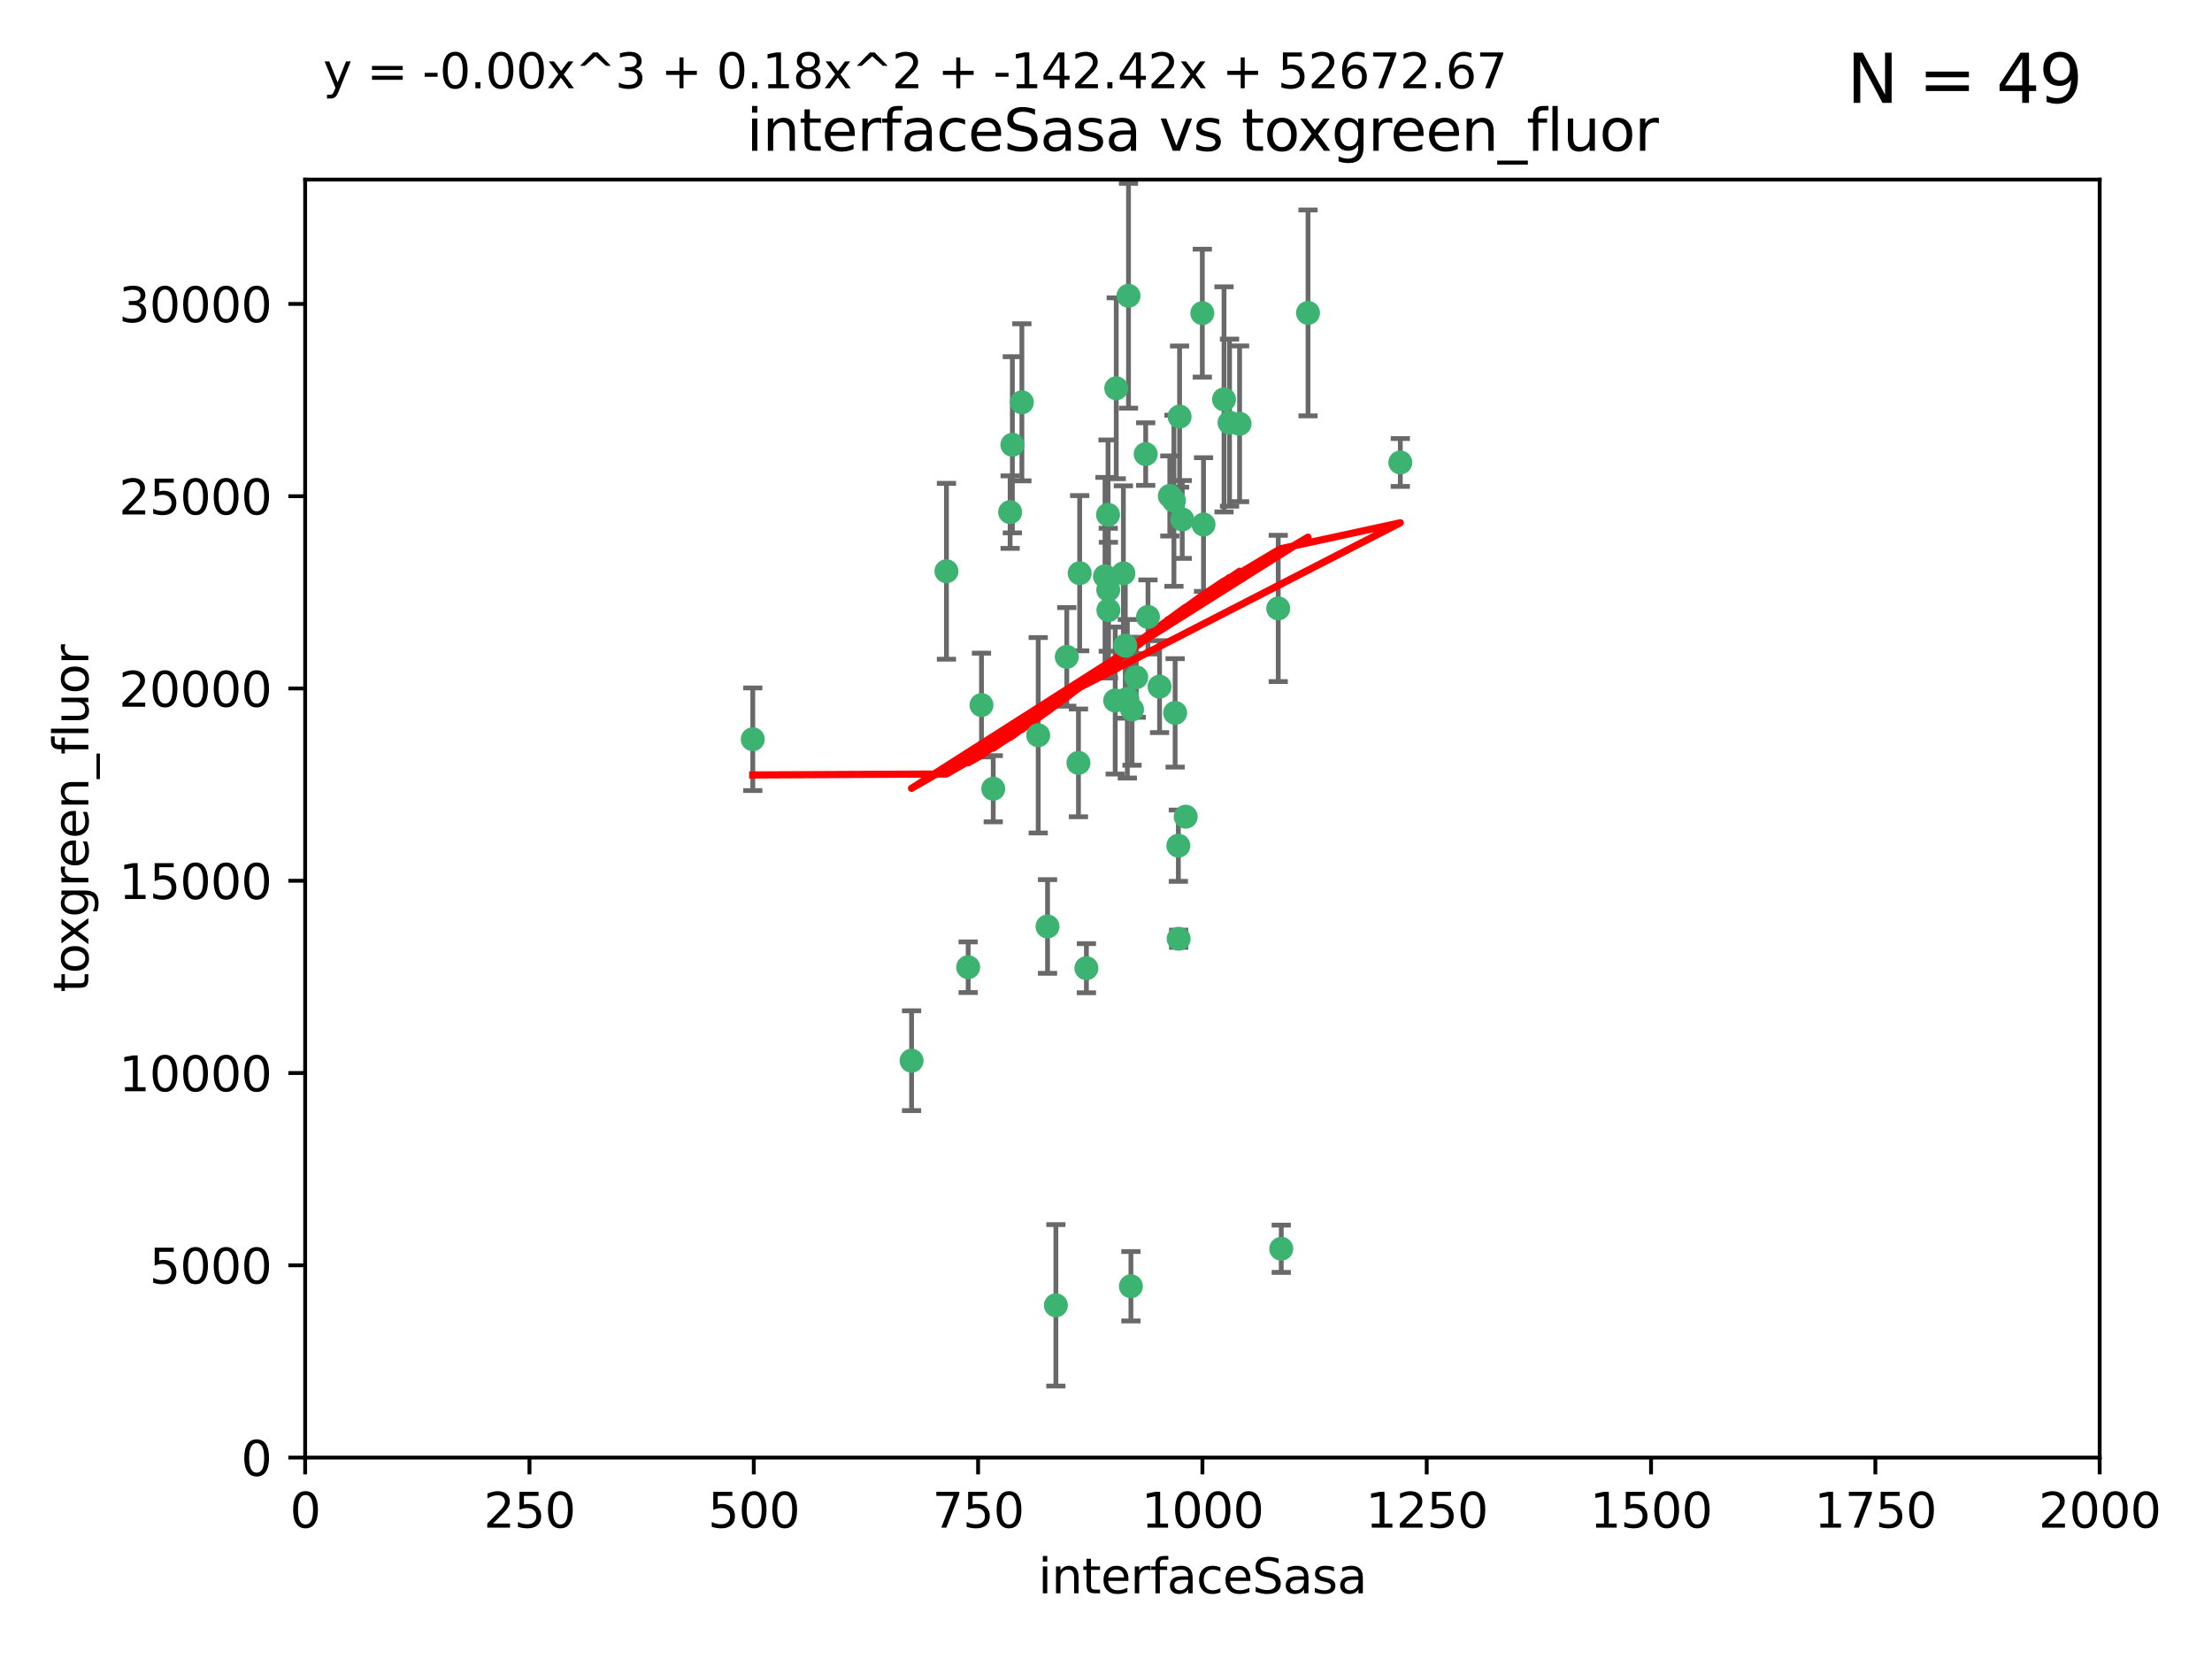<?xml version="1.0" encoding="utf-8" standalone="no"?>
<!DOCTYPE svg PUBLIC "-//W3C//DTD SVG 1.1//EN"
  "http://www.w3.org/Graphics/SVG/1.1/DTD/svg11.dtd">
<svg xmlns:xlink="http://www.w3.org/1999/xlink" width="460.8pt" height="345.6pt" viewBox="0 0 460.8 345.6" xmlns="http://www.w3.org/2000/svg" version="1.1">
 <defs>
  <style type="text/css">*{stroke-linejoin: round; stroke-linecap: butt}</style>
 </defs>
 <g id="figure_1">
  <g id="patch_1">
   <path d="M 0 345.6 
L 460.8 345.6 
L 460.8 0 
L 0 0 
z
" style="fill: #ffffff"/>
  </g>
  <g id="axes_1">
   <g id="patch_2">
    <path d="M 63.571 303.64 
L 437.4 303.64 
L 437.4 37.411 
L 63.571 37.411 
z
" style="fill: #ffffff"/>
   </g>
   <g id="PathCollection_1">
    <defs>
     <path id="m386b7101bf" d="M 0 1.118 
C 0.297 1.118 0.581 1 0.791 0.791 
C 1 0.581 1.118 0.297 1.118 0 
C 1.118 -0.297 1 -0.581 0.791 -0.791 
C 0.581 -1 0.297 -1.118 0 -1.118 
C -0.297 -1.118 -0.581 -1 -0.791 -0.791 
C -1 -0.581 -1.118 -0.297 -1.118 0 
C -1.118 0.297 -1 0.581 -0.791 0.791 
C -0.581 1 -0.297 1.118 0 1.118 
z
" style="stroke: #3cb371"/>
    </defs>
    <g clip-path="url(#p2c9f8ddbef)">
     <use xlink:href="#m386b7101bf" x="243.693" y="103.319" style="fill: #3cb371; stroke: #3cb371"/>
     <use xlink:href="#m386b7101bf" x="272.484" y="65.184" style="fill: #3cb371; stroke: #3cb371"/>
     <use xlink:href="#m386b7101bf" x="234.418" y="134.491" style="fill: #3cb371; stroke: #3cb371"/>
     <use xlink:href="#m386b7101bf" x="266.28" y="126.749" style="fill: #3cb371; stroke: #3cb371"/>
     <use xlink:href="#m386b7101bf" x="250.716" y="109.268" style="fill: #3cb371; stroke: #3cb371"/>
     <use xlink:href="#m386b7101bf" x="254.987" y="83.201" style="fill: #3cb371; stroke: #3cb371"/>
     <use xlink:href="#m386b7101bf" x="212.875" y="83.811" style="fill: #3cb371; stroke: #3cb371"/>
     <use xlink:href="#m386b7101bf" x="258.229" y="88.286" style="fill: #3cb371; stroke: #3cb371"/>
     <use xlink:href="#m386b7101bf" x="241.557" y="143.039" style="fill: #3cb371; stroke: #3cb371"/>
     <use xlink:href="#m386b7101bf" x="230.869" y="122.859" style="fill: #3cb371; stroke: #3cb371"/>
     <use xlink:href="#m386b7101bf" x="230.194" y="120.054" style="fill: #3cb371; stroke: #3cb371"/>
     <use xlink:href="#m386b7101bf" x="246.284" y="108.214" style="fill: #3cb371; stroke: #3cb371"/>
     <use xlink:href="#m386b7101bf" x="244.553" y="104.315" style="fill: #3cb371; stroke: #3cb371"/>
     <use xlink:href="#m386b7101bf" x="235.088" y="61.614" style="fill: #3cb371; stroke: #3cb371"/>
     <use xlink:href="#m386b7101bf" x="232.318" y="145.935" style="fill: #3cb371; stroke: #3cb371"/>
     <use xlink:href="#m386b7101bf" x="256.134" y="88.045" style="fill: #3cb371; stroke: #3cb371"/>
     <use xlink:href="#m386b7101bf" x="232.534" y="80.887" style="fill: #3cb371; stroke: #3cb371"/>
     <use xlink:href="#m386b7101bf" x="234.02" y="119.44" style="fill: #3cb371; stroke: #3cb371"/>
     <use xlink:href="#m386b7101bf" x="238.669" y="94.593" style="fill: #3cb371; stroke: #3cb371"/>
     <use xlink:href="#m386b7101bf" x="210.43" y="106.684" style="fill: #3cb371; stroke: #3cb371"/>
     <use xlink:href="#m386b7101bf" x="226.319" y="201.695" style="fill: #3cb371; stroke: #3cb371"/>
     <use xlink:href="#m386b7101bf" x="245.731" y="86.787" style="fill: #3cb371; stroke: #3cb371"/>
     <use xlink:href="#m386b7101bf" x="266.908" y="260.14" style="fill: #3cb371; stroke: #3cb371"/>
     <use xlink:href="#m386b7101bf" x="291.711" y="96.341" style="fill: #3cb371; stroke: #3cb371"/>
     <use xlink:href="#m386b7101bf" x="224.916" y="119.409" style="fill: #3cb371; stroke: #3cb371"/>
     <use xlink:href="#m386b7101bf" x="250.465" y="65.233" style="fill: #3cb371; stroke: #3cb371"/>
     <use xlink:href="#m386b7101bf" x="204.462" y="146.874" style="fill: #3cb371; stroke: #3cb371"/>
     <use xlink:href="#m386b7101bf" x="201.688" y="201.487" style="fill: #3cb371; stroke: #3cb371"/>
     <use xlink:href="#m386b7101bf" x="222.228" y="136.835" style="fill: #3cb371; stroke: #3cb371"/>
     <use xlink:href="#m386b7101bf" x="230.822" y="107.234" style="fill: #3cb371; stroke: #3cb371"/>
     <use xlink:href="#m386b7101bf" x="224.662" y="158.921" style="fill: #3cb371; stroke: #3cb371"/>
     <use xlink:href="#m386b7101bf" x="236.699" y="141.091" style="fill: #3cb371; stroke: #3cb371"/>
     <use xlink:href="#m386b7101bf" x="230.901" y="127.107" style="fill: #3cb371; stroke: #3cb371"/>
     <use xlink:href="#m386b7101bf" x="245.473" y="176.169" style="fill: #3cb371; stroke: #3cb371"/>
     <use xlink:href="#m386b7101bf" x="206.91" y="164.309" style="fill: #3cb371; stroke: #3cb371"/>
     <use xlink:href="#m386b7101bf" x="218.219" y="193.002" style="fill: #3cb371; stroke: #3cb371"/>
     <use xlink:href="#m386b7101bf" x="235.59" y="267.951" style="fill: #3cb371; stroke: #3cb371"/>
     <use xlink:href="#m386b7101bf" x="239.146" y="128.518" style="fill: #3cb371; stroke: #3cb371"/>
     <use xlink:href="#m386b7101bf" x="244.803" y="148.507" style="fill: #3cb371; stroke: #3cb371"/>
     <use xlink:href="#m386b7101bf" x="216.278" y="153.171" style="fill: #3cb371; stroke: #3cb371"/>
     <use xlink:href="#m386b7101bf" x="245.536" y="195.558" style="fill: #3cb371; stroke: #3cb371"/>
     <use xlink:href="#m386b7101bf" x="235.826" y="147.801" style="fill: #3cb371; stroke: #3cb371"/>
     <use xlink:href="#m386b7101bf" x="247.005" y="170.133" style="fill: #3cb371; stroke: #3cb371"/>
     <use xlink:href="#m386b7101bf" x="219.963" y="271.92" style="fill: #3cb371; stroke: #3cb371"/>
     <use xlink:href="#m386b7101bf" x="189.899" y="220.964" style="fill: #3cb371; stroke: #3cb371"/>
     <use xlink:href="#m386b7101bf" x="234.846" y="145.567" style="fill: #3cb371; stroke: #3cb371"/>
     <use xlink:href="#m386b7101bf" x="210.895" y="92.655" style="fill: #3cb371; stroke: #3cb371"/>
     <use xlink:href="#m386b7101bf" x="197.163" y="119.004" style="fill: #3cb371; stroke: #3cb371"/>
     <use xlink:href="#m386b7101bf" x="156.817" y="153.996" style="fill: #3cb371; stroke: #3cb371"/>
    </g>
   </g>
   <g id="matplotlib.axis_1">
    <g id="xtick_1">
     <g id="line2d_1">
      <defs>
       <path id="m64fa79b1ad" d="M 0 0 
L 0 3.5 
" style="stroke: #000000; stroke-width: 0.8"/>
      </defs>
      <g>
       <use xlink:href="#m64fa79b1ad" x="63.571" y="303.64" style="stroke: #000000; stroke-width: 0.8"/>
      </g>
     </g>
     <g id="text_1">
      <!-- 0 -->
      <g transform="translate(60.39 318.238)scale(0.1 -0.1)">
       <defs>
        <path id="DejaVuSans-30" d="M 2034 4250 
Q 1547 4250 1301 3770 
Q 1056 3291 1056 2328 
Q 1056 1369 1301 889 
Q 1547 409 2034 409 
Q 2525 409 2770 889 
Q 3016 1369 3016 2328 
Q 3016 3291 2770 3770 
Q 2525 4250 2034 4250 
z
M 2034 4750 
Q 2819 4750 3233 4129 
Q 3647 3509 3647 2328 
Q 3647 1150 3233 529 
Q 2819 -91 2034 -91 
Q 1250 -91 836 529 
Q 422 1150 422 2328 
Q 422 3509 836 4129 
Q 1250 4750 2034 4750 
z
" transform="scale(0.016)"/>
       </defs>
       <use xlink:href="#DejaVuSans-30"/>
      </g>
     </g>
    </g>
    <g id="xtick_2">
     <g id="line2d_2">
      <g>
       <use xlink:href="#m64fa79b1ad" x="110.3" y="303.64" style="stroke: #000000; stroke-width: 0.8"/>
      </g>
     </g>
     <g id="text_2">
      <!-- 250 -->
      <g transform="translate(100.756 318.238)scale(0.1 -0.1)">
       <defs>
        <path id="DejaVuSans-32" d="M 1228 531 
L 3431 531 
L 3431 0 
L 469 0 
L 469 531 
Q 828 903 1448 1529 
Q 2069 2156 2228 2338 
Q 2531 2678 2651 2914 
Q 2772 3150 2772 3378 
Q 2772 3750 2511 3984 
Q 2250 4219 1831 4219 
Q 1534 4219 1204 4116 
Q 875 4013 500 3803 
L 500 4441 
Q 881 4594 1212 4672 
Q 1544 4750 1819 4750 
Q 2544 4750 2975 4387 
Q 3406 4025 3406 3419 
Q 3406 3131 3298 2873 
Q 3191 2616 2906 2266 
Q 2828 2175 2409 1742 
Q 1991 1309 1228 531 
z
" transform="scale(0.016)"/>
        <path id="DejaVuSans-35" d="M 691 4666 
L 3169 4666 
L 3169 4134 
L 1269 4134 
L 1269 2991 
Q 1406 3038 1543 3061 
Q 1681 3084 1819 3084 
Q 2600 3084 3056 2656 
Q 3513 2228 3513 1497 
Q 3513 744 3044 326 
Q 2575 -91 1722 -91 
Q 1428 -91 1123 -41 
Q 819 9 494 109 
L 494 744 
Q 775 591 1075 516 
Q 1375 441 1709 441 
Q 2250 441 2565 725 
Q 2881 1009 2881 1497 
Q 2881 1984 2565 2268 
Q 2250 2553 1709 2553 
Q 1456 2553 1204 2497 
Q 953 2441 691 2322 
L 691 4666 
z
" transform="scale(0.016)"/>
       </defs>
       <use xlink:href="#DejaVuSans-32"/>
       <use xlink:href="#DejaVuSans-35" x="63.623"/>
       <use xlink:href="#DejaVuSans-30" x="127.246"/>
      </g>
     </g>
    </g>
    <g id="xtick_3">
     <g id="line2d_3">
      <g>
       <use xlink:href="#m64fa79b1ad" x="157.028" y="303.64" style="stroke: #000000; stroke-width: 0.8"/>
      </g>
     </g>
     <g id="text_3">
      <!-- 500 -->
      <g transform="translate(147.485 318.238)scale(0.1 -0.1)">
       <use xlink:href="#DejaVuSans-35"/>
       <use xlink:href="#DejaVuSans-30" x="63.623"/>
       <use xlink:href="#DejaVuSans-30" x="127.246"/>
      </g>
     </g>
    </g>
    <g id="xtick_4">
     <g id="line2d_4">
      <g>
       <use xlink:href="#m64fa79b1ad" x="203.757" y="303.64" style="stroke: #000000; stroke-width: 0.8"/>
      </g>
     </g>
     <g id="text_4">
      <!-- 750 -->
      <g transform="translate(194.213 318.238)scale(0.1 -0.1)">
       <defs>
        <path id="DejaVuSans-37" d="M 525 4666 
L 3525 4666 
L 3525 4397 
L 1831 0 
L 1172 0 
L 2766 4134 
L 525 4134 
L 525 4666 
z
" transform="scale(0.016)"/>
       </defs>
       <use xlink:href="#DejaVuSans-37"/>
       <use xlink:href="#DejaVuSans-35" x="63.623"/>
       <use xlink:href="#DejaVuSans-30" x="127.246"/>
      </g>
     </g>
    </g>
    <g id="xtick_5">
     <g id="line2d_5">
      <g>
       <use xlink:href="#m64fa79b1ad" x="250.486" y="303.64" style="stroke: #000000; stroke-width: 0.8"/>
      </g>
     </g>
     <g id="text_5">
      <!-- 1000 -->
      <g transform="translate(237.761 318.238)scale(0.1 -0.1)">
       <defs>
        <path id="DejaVuSans-31" d="M 794 531 
L 1825 531 
L 1825 4091 
L 703 3866 
L 703 4441 
L 1819 4666 
L 2450 4666 
L 2450 531 
L 3481 531 
L 3481 0 
L 794 0 
L 794 531 
z
" transform="scale(0.016)"/>
       </defs>
       <use xlink:href="#DejaVuSans-31"/>
       <use xlink:href="#DejaVuSans-30" x="63.623"/>
       <use xlink:href="#DejaVuSans-30" x="127.246"/>
       <use xlink:href="#DejaVuSans-30" x="190.869"/>
      </g>
     </g>
    </g>
    <g id="xtick_6">
     <g id="line2d_6">
      <g>
       <use xlink:href="#m64fa79b1ad" x="297.214" y="303.64" style="stroke: #000000; stroke-width: 0.8"/>
      </g>
     </g>
     <g id="text_6">
      <!-- 1250 -->
      <g transform="translate(284.489 318.238)scale(0.1 -0.1)">
       <use xlink:href="#DejaVuSans-31"/>
       <use xlink:href="#DejaVuSans-32" x="63.623"/>
       <use xlink:href="#DejaVuSans-35" x="127.246"/>
       <use xlink:href="#DejaVuSans-30" x="190.869"/>
      </g>
     </g>
    </g>
    <g id="xtick_7">
     <g id="line2d_7">
      <g>
       <use xlink:href="#m64fa79b1ad" x="343.943" y="303.64" style="stroke: #000000; stroke-width: 0.8"/>
      </g>
     </g>
     <g id="text_7">
      <!-- 1500 -->
      <g transform="translate(331.218 318.238)scale(0.1 -0.1)">
       <use xlink:href="#DejaVuSans-31"/>
       <use xlink:href="#DejaVuSans-35" x="63.623"/>
       <use xlink:href="#DejaVuSans-30" x="127.246"/>
       <use xlink:href="#DejaVuSans-30" x="190.869"/>
      </g>
     </g>
    </g>
    <g id="xtick_8">
     <g id="line2d_8">
      <g>
       <use xlink:href="#m64fa79b1ad" x="390.671" y="303.64" style="stroke: #000000; stroke-width: 0.8"/>
      </g>
     </g>
     <g id="text_8">
      <!-- 1750 -->
      <g transform="translate(377.946 318.238)scale(0.1 -0.1)">
       <use xlink:href="#DejaVuSans-31"/>
       <use xlink:href="#DejaVuSans-37" x="63.623"/>
       <use xlink:href="#DejaVuSans-35" x="127.246"/>
       <use xlink:href="#DejaVuSans-30" x="190.869"/>
      </g>
     </g>
    </g>
    <g id="xtick_9">
     <g id="line2d_9">
      <g>
       <use xlink:href="#m64fa79b1ad" x="437.4" y="303.64" style="stroke: #000000; stroke-width: 0.8"/>
      </g>
     </g>
     <g id="text_9">
      <!-- 2000 -->
      <g transform="translate(424.675 318.238)scale(0.1 -0.1)">
       <use xlink:href="#DejaVuSans-32"/>
       <use xlink:href="#DejaVuSans-30" x="63.623"/>
       <use xlink:href="#DejaVuSans-30" x="127.246"/>
       <use xlink:href="#DejaVuSans-30" x="190.869"/>
      </g>
     </g>
    </g>
    <g id="text_10">
     <!-- interfaceSasa -->
     <g transform="translate(216.279 331.917)scale(0.1 -0.1)">
      <defs>
       <path id="DejaVuSans-69" d="M 603 3500 
L 1178 3500 
L 1178 0 
L 603 0 
L 603 3500 
z
M 603 4863 
L 1178 4863 
L 1178 4134 
L 603 4134 
L 603 4863 
z
" transform="scale(0.016)"/>
       <path id="DejaVuSans-6e" d="M 3513 2113 
L 3513 0 
L 2938 0 
L 2938 2094 
Q 2938 2591 2744 2837 
Q 2550 3084 2163 3084 
Q 1697 3084 1428 2787 
Q 1159 2491 1159 1978 
L 1159 0 
L 581 0 
L 581 3500 
L 1159 3500 
L 1159 2956 
Q 1366 3272 1645 3428 
Q 1925 3584 2291 3584 
Q 2894 3584 3203 3211 
Q 3513 2838 3513 2113 
z
" transform="scale(0.016)"/>
       <path id="DejaVuSans-74" d="M 1172 4494 
L 1172 3500 
L 2356 3500 
L 2356 3053 
L 1172 3053 
L 1172 1153 
Q 1172 725 1289 603 
Q 1406 481 1766 481 
L 2356 481 
L 2356 0 
L 1766 0 
Q 1100 0 847 248 
Q 594 497 594 1153 
L 594 3053 
L 172 3053 
L 172 3500 
L 594 3500 
L 594 4494 
L 1172 4494 
z
" transform="scale(0.016)"/>
       <path id="DejaVuSans-65" d="M 3597 1894 
L 3597 1613 
L 953 1613 
Q 991 1019 1311 708 
Q 1631 397 2203 397 
Q 2534 397 2845 478 
Q 3156 559 3463 722 
L 3463 178 
Q 3153 47 2828 -22 
Q 2503 -91 2169 -91 
Q 1331 -91 842 396 
Q 353 884 353 1716 
Q 353 2575 817 3079 
Q 1281 3584 2069 3584 
Q 2775 3584 3186 3129 
Q 3597 2675 3597 1894 
z
M 3022 2063 
Q 3016 2534 2758 2815 
Q 2500 3097 2075 3097 
Q 1594 3097 1305 2825 
Q 1016 2553 972 2059 
L 3022 2063 
z
" transform="scale(0.016)"/>
       <path id="DejaVuSans-72" d="M 2631 2963 
Q 2534 3019 2420 3045 
Q 2306 3072 2169 3072 
Q 1681 3072 1420 2755 
Q 1159 2438 1159 1844 
L 1159 0 
L 581 0 
L 581 3500 
L 1159 3500 
L 1159 2956 
Q 1341 3275 1631 3429 
Q 1922 3584 2338 3584 
Q 2397 3584 2469 3576 
Q 2541 3569 2628 3553 
L 2631 2963 
z
" transform="scale(0.016)"/>
       <path id="DejaVuSans-66" d="M 2375 4863 
L 2375 4384 
L 1825 4384 
Q 1516 4384 1395 4259 
Q 1275 4134 1275 3809 
L 1275 3500 
L 2222 3500 
L 2222 3053 
L 1275 3053 
L 1275 0 
L 697 0 
L 697 3053 
L 147 3053 
L 147 3500 
L 697 3500 
L 697 3744 
Q 697 4328 969 4595 
Q 1241 4863 1831 4863 
L 2375 4863 
z
" transform="scale(0.016)"/>
       <path id="DejaVuSans-61" d="M 2194 1759 
Q 1497 1759 1228 1600 
Q 959 1441 959 1056 
Q 959 750 1161 570 
Q 1363 391 1709 391 
Q 2188 391 2477 730 
Q 2766 1069 2766 1631 
L 2766 1759 
L 2194 1759 
z
M 3341 1997 
L 3341 0 
L 2766 0 
L 2766 531 
Q 2569 213 2275 61 
Q 1981 -91 1556 -91 
Q 1019 -91 701 211 
Q 384 513 384 1019 
Q 384 1609 779 1909 
Q 1175 2209 1959 2209 
L 2766 2209 
L 2766 2266 
Q 2766 2663 2505 2880 
Q 2244 3097 1772 3097 
Q 1472 3097 1187 3025 
Q 903 2953 641 2809 
L 641 3341 
Q 956 3463 1253 3523 
Q 1550 3584 1831 3584 
Q 2591 3584 2966 3190 
Q 3341 2797 3341 1997 
z
" transform="scale(0.016)"/>
       <path id="DejaVuSans-63" d="M 3122 3366 
L 3122 2828 
Q 2878 2963 2633 3030 
Q 2388 3097 2138 3097 
Q 1578 3097 1268 2742 
Q 959 2388 959 1747 
Q 959 1106 1268 751 
Q 1578 397 2138 397 
Q 2388 397 2633 464 
Q 2878 531 3122 666 
L 3122 134 
Q 2881 22 2623 -34 
Q 2366 -91 2075 -91 
Q 1284 -91 818 406 
Q 353 903 353 1747 
Q 353 2603 823 3093 
Q 1294 3584 2113 3584 
Q 2378 3584 2631 3529 
Q 2884 3475 3122 3366 
z
" transform="scale(0.016)"/>
       <path id="DejaVuSans-53" d="M 3425 4513 
L 3425 3897 
Q 3066 4069 2747 4153 
Q 2428 4238 2131 4238 
Q 1616 4238 1336 4038 
Q 1056 3838 1056 3469 
Q 1056 3159 1242 3001 
Q 1428 2844 1947 2747 
L 2328 2669 
Q 3034 2534 3370 2195 
Q 3706 1856 3706 1288 
Q 3706 609 3251 259 
Q 2797 -91 1919 -91 
Q 1588 -91 1214 -16 
Q 841 59 441 206 
L 441 856 
Q 825 641 1194 531 
Q 1563 422 1919 422 
Q 2459 422 2753 634 
Q 3047 847 3047 1241 
Q 3047 1584 2836 1778 
Q 2625 1972 2144 2069 
L 1759 2144 
Q 1053 2284 737 2584 
Q 422 2884 422 3419 
Q 422 4038 858 4394 
Q 1294 4750 2059 4750 
Q 2388 4750 2728 4690 
Q 3069 4631 3425 4513 
z
" transform="scale(0.016)"/>
       <path id="DejaVuSans-73" d="M 2834 3397 
L 2834 2853 
Q 2591 2978 2328 3040 
Q 2066 3103 1784 3103 
Q 1356 3103 1142 2972 
Q 928 2841 928 2578 
Q 928 2378 1081 2264 
Q 1234 2150 1697 2047 
L 1894 2003 
Q 2506 1872 2764 1633 
Q 3022 1394 3022 966 
Q 3022 478 2636 193 
Q 2250 -91 1575 -91 
Q 1294 -91 989 -36 
Q 684 19 347 128 
L 347 722 
Q 666 556 975 473 
Q 1284 391 1588 391 
Q 1994 391 2212 530 
Q 2431 669 2431 922 
Q 2431 1156 2273 1281 
Q 2116 1406 1581 1522 
L 1381 1569 
Q 847 1681 609 1914 
Q 372 2147 372 2553 
Q 372 3047 722 3315 
Q 1072 3584 1716 3584 
Q 2034 3584 2315 3537 
Q 2597 3491 2834 3397 
z
" transform="scale(0.016)"/>
      </defs>
      <use xlink:href="#DejaVuSans-69"/>
      <use xlink:href="#DejaVuSans-6e" x="27.783"/>
      <use xlink:href="#DejaVuSans-74" x="91.162"/>
      <use xlink:href="#DejaVuSans-65" x="130.371"/>
      <use xlink:href="#DejaVuSans-72" x="191.895"/>
      <use xlink:href="#DejaVuSans-66" x="233.008"/>
      <use xlink:href="#DejaVuSans-61" x="268.213"/>
      <use xlink:href="#DejaVuSans-63" x="329.492"/>
      <use xlink:href="#DejaVuSans-65" x="384.473"/>
      <use xlink:href="#DejaVuSans-53" x="445.996"/>
      <use xlink:href="#DejaVuSans-61" x="509.473"/>
      <use xlink:href="#DejaVuSans-73" x="570.752"/>
      <use xlink:href="#DejaVuSans-61" x="622.852"/>
     </g>
    </g>
   </g>
   <g id="matplotlib.axis_2">
    <g id="ytick_1">
     <g id="line2d_10">
      <defs>
       <path id="m7c859b6c36" d="M 0 0 
L -3.5 0 
" style="stroke: #000000; stroke-width: 0.8"/>
      </defs>
      <g>
       <use xlink:href="#m7c859b6c36" x="63.571" y="303.64" style="stroke: #000000; stroke-width: 0.8"/>
      </g>
     </g>
     <g id="text_11">
      <!-- 0 -->
      <g transform="translate(50.209 307.439)scale(0.1 -0.1)">
       <use xlink:href="#DejaVuSans-30"/>
      </g>
     </g>
    </g>
    <g id="ytick_2">
     <g id="line2d_11">
      <g>
       <use xlink:href="#m7c859b6c36" x="63.571" y="263.586" style="stroke: #000000; stroke-width: 0.8"/>
      </g>
     </g>
     <g id="text_12">
      <!-- 5000 -->
      <g transform="translate(31.121 267.385)scale(0.1 -0.1)">
       <use xlink:href="#DejaVuSans-35"/>
       <use xlink:href="#DejaVuSans-30" x="63.623"/>
       <use xlink:href="#DejaVuSans-30" x="127.246"/>
       <use xlink:href="#DejaVuSans-30" x="190.869"/>
      </g>
     </g>
    </g>
    <g id="ytick_3">
     <g id="line2d_12">
      <g>
       <use xlink:href="#m7c859b6c36" x="63.571" y="223.532" style="stroke: #000000; stroke-width: 0.8"/>
      </g>
     </g>
     <g id="text_13">
      <!-- 10000 -->
      <g transform="translate(24.759 227.331)scale(0.1 -0.1)">
       <use xlink:href="#DejaVuSans-31"/>
       <use xlink:href="#DejaVuSans-30" x="63.623"/>
       <use xlink:href="#DejaVuSans-30" x="127.246"/>
       <use xlink:href="#DejaVuSans-30" x="190.869"/>
       <use xlink:href="#DejaVuSans-30" x="254.492"/>
      </g>
     </g>
    </g>
    <g id="ytick_4">
     <g id="line2d_13">
      <g>
       <use xlink:href="#m7c859b6c36" x="63.571" y="183.478" style="stroke: #000000; stroke-width: 0.8"/>
      </g>
     </g>
     <g id="text_14">
      <!-- 15000 -->
      <g transform="translate(24.759 187.278)scale(0.1 -0.1)">
       <use xlink:href="#DejaVuSans-31"/>
       <use xlink:href="#DejaVuSans-35" x="63.623"/>
       <use xlink:href="#DejaVuSans-30" x="127.246"/>
       <use xlink:href="#DejaVuSans-30" x="190.869"/>
       <use xlink:href="#DejaVuSans-30" x="254.492"/>
      </g>
     </g>
    </g>
    <g id="ytick_5">
     <g id="line2d_14">
      <g>
       <use xlink:href="#m7c859b6c36" x="63.571" y="143.424" style="stroke: #000000; stroke-width: 0.8"/>
      </g>
     </g>
     <g id="text_15">
      <!-- 20000 -->
      <g transform="translate(24.759 147.224)scale(0.1 -0.1)">
       <use xlink:href="#DejaVuSans-32"/>
       <use xlink:href="#DejaVuSans-30" x="63.623"/>
       <use xlink:href="#DejaVuSans-30" x="127.246"/>
       <use xlink:href="#DejaVuSans-30" x="190.869"/>
       <use xlink:href="#DejaVuSans-30" x="254.492"/>
      </g>
     </g>
    </g>
    <g id="ytick_6">
     <g id="line2d_15">
      <g>
       <use xlink:href="#m7c859b6c36" x="63.571" y="103.371" style="stroke: #000000; stroke-width: 0.8"/>
      </g>
     </g>
     <g id="text_16">
      <!-- 25000 -->
      <g transform="translate(24.759 107.17)scale(0.1 -0.1)">
       <use xlink:href="#DejaVuSans-32"/>
       <use xlink:href="#DejaVuSans-35" x="63.623"/>
       <use xlink:href="#DejaVuSans-30" x="127.246"/>
       <use xlink:href="#DejaVuSans-30" x="190.869"/>
       <use xlink:href="#DejaVuSans-30" x="254.492"/>
      </g>
     </g>
    </g>
    <g id="ytick_7">
     <g id="line2d_16">
      <g>
       <use xlink:href="#m7c859b6c36" x="63.571" y="63.317" style="stroke: #000000; stroke-width: 0.8"/>
      </g>
     </g>
     <g id="text_17">
      <!-- 30000 -->
      <g transform="translate(24.759 67.116)scale(0.1 -0.1)">
       <defs>
        <path id="DejaVuSans-33" d="M 2597 2516 
Q 3050 2419 3304 2112 
Q 3559 1806 3559 1356 
Q 3559 666 3084 287 
Q 2609 -91 1734 -91 
Q 1441 -91 1130 -33 
Q 819 25 488 141 
L 488 750 
Q 750 597 1062 519 
Q 1375 441 1716 441 
Q 2309 441 2620 675 
Q 2931 909 2931 1356 
Q 2931 1769 2642 2001 
Q 2353 2234 1838 2234 
L 1294 2234 
L 1294 2753 
L 1863 2753 
Q 2328 2753 2575 2939 
Q 2822 3125 2822 3475 
Q 2822 3834 2567 4026 
Q 2313 4219 1838 4219 
Q 1578 4219 1281 4162 
Q 984 4106 628 3988 
L 628 4550 
Q 988 4650 1302 4700 
Q 1616 4750 1894 4750 
Q 2613 4750 3031 4423 
Q 3450 4097 3450 3541 
Q 3450 3153 3228 2886 
Q 3006 2619 2597 2516 
z
" transform="scale(0.016)"/>
       </defs>
       <use xlink:href="#DejaVuSans-33"/>
       <use xlink:href="#DejaVuSans-30" x="63.623"/>
       <use xlink:href="#DejaVuSans-30" x="127.246"/>
       <use xlink:href="#DejaVuSans-30" x="190.869"/>
       <use xlink:href="#DejaVuSans-30" x="254.492"/>
      </g>
     </g>
    </g>
    <g id="text_18">
     <!-- toxgreen_fluor -->
     <g transform="translate(18.401 206.72)rotate(-90)scale(0.1 -0.1)">
      <defs>
       <path id="DejaVuSans-6f" d="M 1959 3097 
Q 1497 3097 1228 2736 
Q 959 2375 959 1747 
Q 959 1119 1226 758 
Q 1494 397 1959 397 
Q 2419 397 2687 759 
Q 2956 1122 2956 1747 
Q 2956 2369 2687 2733 
Q 2419 3097 1959 3097 
z
M 1959 3584 
Q 2709 3584 3137 3096 
Q 3566 2609 3566 1747 
Q 3566 888 3137 398 
Q 2709 -91 1959 -91 
Q 1206 -91 779 398 
Q 353 888 353 1747 
Q 353 2609 779 3096 
Q 1206 3584 1959 3584 
z
" transform="scale(0.016)"/>
       <path id="DejaVuSans-78" d="M 3513 3500 
L 2247 1797 
L 3578 0 
L 2900 0 
L 1881 1375 
L 863 0 
L 184 0 
L 1544 1831 
L 300 3500 
L 978 3500 
L 1906 2253 
L 2834 3500 
L 3513 3500 
z
" transform="scale(0.016)"/>
       <path id="DejaVuSans-67" d="M 2906 1791 
Q 2906 2416 2648 2759 
Q 2391 3103 1925 3103 
Q 1463 3103 1205 2759 
Q 947 2416 947 1791 
Q 947 1169 1205 825 
Q 1463 481 1925 481 
Q 2391 481 2648 825 
Q 2906 1169 2906 1791 
z
M 3481 434 
Q 3481 -459 3084 -895 
Q 2688 -1331 1869 -1331 
Q 1566 -1331 1297 -1286 
Q 1028 -1241 775 -1147 
L 775 -588 
Q 1028 -725 1275 -790 
Q 1522 -856 1778 -856 
Q 2344 -856 2625 -561 
Q 2906 -266 2906 331 
L 2906 616 
Q 2728 306 2450 153 
Q 2172 0 1784 0 
Q 1141 0 747 490 
Q 353 981 353 1791 
Q 353 2603 747 3093 
Q 1141 3584 1784 3584 
Q 2172 3584 2450 3431 
Q 2728 3278 2906 2969 
L 2906 3500 
L 3481 3500 
L 3481 434 
z
" transform="scale(0.016)"/>
       <path id="DejaVuSans-5f" d="M 3263 -1063 
L 3263 -1509 
L -63 -1509 
L -63 -1063 
L 3263 -1063 
z
" transform="scale(0.016)"/>
       <path id="DejaVuSans-6c" d="M 603 4863 
L 1178 4863 
L 1178 0 
L 603 0 
L 603 4863 
z
" transform="scale(0.016)"/>
       <path id="DejaVuSans-75" d="M 544 1381 
L 544 3500 
L 1119 3500 
L 1119 1403 
Q 1119 906 1312 657 
Q 1506 409 1894 409 
Q 2359 409 2629 706 
Q 2900 1003 2900 1516 
L 2900 3500 
L 3475 3500 
L 3475 0 
L 2900 0 
L 2900 538 
Q 2691 219 2414 64 
Q 2138 -91 1772 -91 
Q 1169 -91 856 284 
Q 544 659 544 1381 
z
M 1991 3584 
L 1991 3584 
z
" transform="scale(0.016)"/>
      </defs>
      <use xlink:href="#DejaVuSans-74"/>
      <use xlink:href="#DejaVuSans-6f" x="39.209"/>
      <use xlink:href="#DejaVuSans-78" x="97.266"/>
      <use xlink:href="#DejaVuSans-67" x="156.445"/>
      <use xlink:href="#DejaVuSans-72" x="219.922"/>
      <use xlink:href="#DejaVuSans-65" x="258.785"/>
      <use xlink:href="#DejaVuSans-65" x="320.309"/>
      <use xlink:href="#DejaVuSans-6e" x="381.832"/>
      <use xlink:href="#DejaVuSans-5f" x="445.211"/>
      <use xlink:href="#DejaVuSans-66" x="495.211"/>
      <use xlink:href="#DejaVuSans-6c" x="530.416"/>
      <use xlink:href="#DejaVuSans-75" x="558.199"/>
      <use xlink:href="#DejaVuSans-6f" x="621.578"/>
      <use xlink:href="#DejaVuSans-72" x="682.76"/>
     </g>
    </g>
   </g>
   <g id="LineCollection_1">
    <path d="M 243.693 111.662 
L 243.693 94.976 
" clip-path="url(#p2c9f8ddbef)" style="fill: none; stroke: #696969"/>
    <path d="M 272.484 86.629 
L 272.484 43.739 
" clip-path="url(#p2c9f8ddbef)" style="fill: none; stroke: #696969"/>
    <path d="M 234.418 149.606 
L 234.418 119.375 
" clip-path="url(#p2c9f8ddbef)" style="fill: none; stroke: #696969"/>
    <path d="M 266.28 141.983 
L 266.28 111.515 
" clip-path="url(#p2c9f8ddbef)" style="fill: none; stroke: #696969"/>
    <path d="M 250.716 123.191 
L 250.716 95.346 
" clip-path="url(#p2c9f8ddbef)" style="fill: none; stroke: #696969"/>
    <path d="M 254.987 106.648 
L 254.987 59.753 
" clip-path="url(#p2c9f8ddbef)" style="fill: none; stroke: #696969"/>
    <path d="M 212.875 100.173 
L 212.875 67.45 
" clip-path="url(#p2c9f8ddbef)" style="fill: none; stroke: #696969"/>
    <path d="M 258.229 104.51 
L 258.229 72.063 
" clip-path="url(#p2c9f8ddbef)" style="fill: none; stroke: #696969"/>
    <path d="M 241.557 152.61 
L 241.557 133.468 
" clip-path="url(#p2c9f8ddbef)" style="fill: none; stroke: #696969"/>
    <path d="M 230.869 135.667 
L 230.869 110.051 
" clip-path="url(#p2c9f8ddbef)" style="fill: none; stroke: #696969"/>
    <path d="M 230.194 140.659 
L 230.194 99.45 
" clip-path="url(#p2c9f8ddbef)" style="fill: none; stroke: #696969"/>
    <path d="M 246.284 116.326 
L 246.284 100.101 
" clip-path="url(#p2c9f8ddbef)" style="fill: none; stroke: #696969"/>
    <path d="M 244.553 122.133 
L 244.553 86.497 
" clip-path="url(#p2c9f8ddbef)" style="fill: none; stroke: #696969"/>
    <path d="M 235.088 85.029 
L 235.088 38.199 
" clip-path="url(#p2c9f8ddbef)" style="fill: none; stroke: #696969"/>
    <path d="M 232.318 161.248 
L 232.318 130.622 
" clip-path="url(#p2c9f8ddbef)" style="fill: none; stroke: #696969"/>
    <path d="M 256.134 105.444 
L 256.134 70.646 
" clip-path="url(#p2c9f8ddbef)" style="fill: none; stroke: #696969"/>
    <path d="M 232.534 99.727 
L 232.534 62.047 
" clip-path="url(#p2c9f8ddbef)" style="fill: none; stroke: #696969"/>
    <path d="M 234.02 137.675 
L 234.02 101.206 
" clip-path="url(#p2c9f8ddbef)" style="fill: none; stroke: #696969"/>
    <path d="M 238.669 101.108 
L 238.669 88.078 
" clip-path="url(#p2c9f8ddbef)" style="fill: none; stroke: #696969"/>
    <path d="M 210.43 114.235 
L 210.43 99.134 
" clip-path="url(#p2c9f8ddbef)" style="fill: none; stroke: #696969"/>
    <path d="M 226.319 206.809 
L 226.319 196.58 
" clip-path="url(#p2c9f8ddbef)" style="fill: none; stroke: #696969"/>
    <path d="M 245.731 101.495 
L 245.731 72.08 
" clip-path="url(#p2c9f8ddbef)" style="fill: none; stroke: #696969"/>
    <path d="M 266.908 265.065 
L 266.908 255.214 
" clip-path="url(#p2c9f8ddbef)" style="fill: none; stroke: #696969"/>
    <path d="M 291.711 101.329 
L 291.711 91.353 
" clip-path="url(#p2c9f8ddbef)" style="fill: none; stroke: #696969"/>
    <path d="M 224.916 135.574 
L 224.916 103.243 
" clip-path="url(#p2c9f8ddbef)" style="fill: none; stroke: #696969"/>
    <path d="M 250.465 78.556 
L 250.465 51.911 
" clip-path="url(#p2c9f8ddbef)" style="fill: none; stroke: #696969"/>
    <path d="M 204.462 157.684 
L 204.462 136.065 
" clip-path="url(#p2c9f8ddbef)" style="fill: none; stroke: #696969"/>
    <path d="M 201.688 206.761 
L 201.688 196.213 
" clip-path="url(#p2c9f8ddbef)" style="fill: none; stroke: #696969"/>
    <path d="M 222.228 147.104 
L 222.228 126.566 
" clip-path="url(#p2c9f8ddbef)" style="fill: none; stroke: #696969"/>
    <path d="M 230.822 122.819 
L 230.822 91.649 
" clip-path="url(#p2c9f8ddbef)" style="fill: none; stroke: #696969"/>
    <path d="M 224.662 170.147 
L 224.662 147.694 
" clip-path="url(#p2c9f8ddbef)" style="fill: none; stroke: #696969"/>
    <path d="M 236.699 149.421 
L 236.699 132.76 
" clip-path="url(#p2c9f8ddbef)" style="fill: none; stroke: #696969"/>
    <path d="M 230.901 141.248 
L 230.901 112.967 
" clip-path="url(#p2c9f8ddbef)" style="fill: none; stroke: #696969"/>
    <path d="M 245.473 183.597 
L 245.473 168.741 
" clip-path="url(#p2c9f8ddbef)" style="fill: none; stroke: #696969"/>
    <path d="M 206.91 171.2 
L 206.91 157.418 
" clip-path="url(#p2c9f8ddbef)" style="fill: none; stroke: #696969"/>
    <path d="M 218.219 202.754 
L 218.219 183.249 
" clip-path="url(#p2c9f8ddbef)" style="fill: none; stroke: #696969"/>
    <path d="M 235.59 275.179 
L 235.59 260.723 
" clip-path="url(#p2c9f8ddbef)" style="fill: none; stroke: #696969"/>
    <path d="M 239.146 136.228 
L 239.146 120.808 
" clip-path="url(#p2c9f8ddbef)" style="fill: none; stroke: #696969"/>
    <path d="M 244.803 159.798 
L 244.803 137.216 
" clip-path="url(#p2c9f8ddbef)" style="fill: none; stroke: #696969"/>
    <path d="M 216.278 173.526 
L 216.278 132.815 
" clip-path="url(#p2c9f8ddbef)" style="fill: none; stroke: #696969"/>
    <path d="M 245.536 197.349 
L 245.536 193.767 
" clip-path="url(#p2c9f8ddbef)" style="fill: none; stroke: #696969"/>
    <path d="M 235.826 159.413 
L 235.826 136.19 
" clip-path="url(#p2c9f8ddbef)" style="fill: none; stroke: #696969"/>
    <path d="M 247.005 170.88 
L 247.005 169.387 
" clip-path="url(#p2c9f8ddbef)" style="fill: none; stroke: #696969"/>
    <path d="M 219.963 288.737 
L 219.963 255.103 
" clip-path="url(#p2c9f8ddbef)" style="fill: none; stroke: #696969"/>
    <path d="M 189.899 231.359 
L 189.899 210.569 
" clip-path="url(#p2c9f8ddbef)" style="fill: none; stroke: #696969"/>
    <path d="M 234.846 162.081 
L 234.846 129.053 
" clip-path="url(#p2c9f8ddbef)" style="fill: none; stroke: #696969"/>
    <path d="M 210.895 111.003 
L 210.895 74.306 
" clip-path="url(#p2c9f8ddbef)" style="fill: none; stroke: #696969"/>
    <path d="M 197.163 137.321 
L 197.163 100.688 
" clip-path="url(#p2c9f8ddbef)" style="fill: none; stroke: #696969"/>
    <path d="M 156.817 164.686 
L 156.817 143.305 
" clip-path="url(#p2c9f8ddbef)" style="fill: none; stroke: #696969"/>
   </g>
   <g id="line2d_17">
    <defs>
     <path id="m658f576ba2" d="M 2 0 
L -2 -0 
" style="stroke: #696969"/>
    </defs>
    <g clip-path="url(#p2c9f8ddbef)">
     <use xlink:href="#m658f576ba2" x="243.693" y="111.662" style="fill: #696969; stroke: #696969"/>
     <use xlink:href="#m658f576ba2" x="272.484" y="86.629" style="fill: #696969; stroke: #696969"/>
     <use xlink:href="#m658f576ba2" x="234.418" y="149.606" style="fill: #696969; stroke: #696969"/>
     <use xlink:href="#m658f576ba2" x="266.28" y="141.983" style="fill: #696969; stroke: #696969"/>
     <use xlink:href="#m658f576ba2" x="250.716" y="123.191" style="fill: #696969; stroke: #696969"/>
     <use xlink:href="#m658f576ba2" x="254.987" y="106.648" style="fill: #696969; stroke: #696969"/>
     <use xlink:href="#m658f576ba2" x="212.875" y="100.173" style="fill: #696969; stroke: #696969"/>
     <use xlink:href="#m658f576ba2" x="258.229" y="104.51" style="fill: #696969; stroke: #696969"/>
     <use xlink:href="#m658f576ba2" x="241.557" y="152.61" style="fill: #696969; stroke: #696969"/>
     <use xlink:href="#m658f576ba2" x="230.869" y="135.667" style="fill: #696969; stroke: #696969"/>
     <use xlink:href="#m658f576ba2" x="230.194" y="140.659" style="fill: #696969; stroke: #696969"/>
     <use xlink:href="#m658f576ba2" x="246.284" y="116.326" style="fill: #696969; stroke: #696969"/>
     <use xlink:href="#m658f576ba2" x="244.553" y="122.133" style="fill: #696969; stroke: #696969"/>
     <use xlink:href="#m658f576ba2" x="235.088" y="85.029" style="fill: #696969; stroke: #696969"/>
     <use xlink:href="#m658f576ba2" x="232.318" y="161.248" style="fill: #696969; stroke: #696969"/>
     <use xlink:href="#m658f576ba2" x="256.134" y="105.444" style="fill: #696969; stroke: #696969"/>
     <use xlink:href="#m658f576ba2" x="232.534" y="99.727" style="fill: #696969; stroke: #696969"/>
     <use xlink:href="#m658f576ba2" x="234.02" y="137.675" style="fill: #696969; stroke: #696969"/>
     <use xlink:href="#m658f576ba2" x="238.669" y="101.108" style="fill: #696969; stroke: #696969"/>
     <use xlink:href="#m658f576ba2" x="210.43" y="114.235" style="fill: #696969; stroke: #696969"/>
     <use xlink:href="#m658f576ba2" x="226.319" y="206.809" style="fill: #696969; stroke: #696969"/>
     <use xlink:href="#m658f576ba2" x="245.731" y="101.495" style="fill: #696969; stroke: #696969"/>
     <use xlink:href="#m658f576ba2" x="266.908" y="265.065" style="fill: #696969; stroke: #696969"/>
     <use xlink:href="#m658f576ba2" x="291.711" y="101.329" style="fill: #696969; stroke: #696969"/>
     <use xlink:href="#m658f576ba2" x="224.916" y="135.574" style="fill: #696969; stroke: #696969"/>
     <use xlink:href="#m658f576ba2" x="250.465" y="78.556" style="fill: #696969; stroke: #696969"/>
     <use xlink:href="#m658f576ba2" x="204.462" y="157.684" style="fill: #696969; stroke: #696969"/>
     <use xlink:href="#m658f576ba2" x="201.688" y="206.761" style="fill: #696969; stroke: #696969"/>
     <use xlink:href="#m658f576ba2" x="222.228" y="147.104" style="fill: #696969; stroke: #696969"/>
     <use xlink:href="#m658f576ba2" x="230.822" y="122.819" style="fill: #696969; stroke: #696969"/>
     <use xlink:href="#m658f576ba2" x="224.662" y="170.147" style="fill: #696969; stroke: #696969"/>
     <use xlink:href="#m658f576ba2" x="236.699" y="149.421" style="fill: #696969; stroke: #696969"/>
     <use xlink:href="#m658f576ba2" x="230.901" y="141.248" style="fill: #696969; stroke: #696969"/>
     <use xlink:href="#m658f576ba2" x="245.473" y="183.597" style="fill: #696969; stroke: #696969"/>
     <use xlink:href="#m658f576ba2" x="206.91" y="171.2" style="fill: #696969; stroke: #696969"/>
     <use xlink:href="#m658f576ba2" x="218.219" y="202.754" style="fill: #696969; stroke: #696969"/>
     <use xlink:href="#m658f576ba2" x="235.59" y="275.179" style="fill: #696969; stroke: #696969"/>
     <use xlink:href="#m658f576ba2" x="239.146" y="136.228" style="fill: #696969; stroke: #696969"/>
     <use xlink:href="#m658f576ba2" x="244.803" y="159.798" style="fill: #696969; stroke: #696969"/>
     <use xlink:href="#m658f576ba2" x="216.278" y="173.526" style="fill: #696969; stroke: #696969"/>
     <use xlink:href="#m658f576ba2" x="245.536" y="197.349" style="fill: #696969; stroke: #696969"/>
     <use xlink:href="#m658f576ba2" x="235.826" y="159.413" style="fill: #696969; stroke: #696969"/>
     <use xlink:href="#m658f576ba2" x="247.005" y="170.88" style="fill: #696969; stroke: #696969"/>
     <use xlink:href="#m658f576ba2" x="219.963" y="288.737" style="fill: #696969; stroke: #696969"/>
     <use xlink:href="#m658f576ba2" x="189.899" y="231.359" style="fill: #696969; stroke: #696969"/>
     <use xlink:href="#m658f576ba2" x="234.846" y="162.081" style="fill: #696969; stroke: #696969"/>
     <use xlink:href="#m658f576ba2" x="210.895" y="111.003" style="fill: #696969; stroke: #696969"/>
     <use xlink:href="#m658f576ba2" x="197.163" y="137.321" style="fill: #696969; stroke: #696969"/>
     <use xlink:href="#m658f576ba2" x="156.817" y="164.686" style="fill: #696969; stroke: #696969"/>
    </g>
   </g>
   <g id="line2d_18">
    <g clip-path="url(#p2c9f8ddbef)">
     <use xlink:href="#m658f576ba2" x="243.693" y="94.976" style="fill: #696969; stroke: #696969"/>
     <use xlink:href="#m658f576ba2" x="272.484" y="43.739" style="fill: #696969; stroke: #696969"/>
     <use xlink:href="#m658f576ba2" x="234.418" y="119.375" style="fill: #696969; stroke: #696969"/>
     <use xlink:href="#m658f576ba2" x="266.28" y="111.515" style="fill: #696969; stroke: #696969"/>
     <use xlink:href="#m658f576ba2" x="250.716" y="95.346" style="fill: #696969; stroke: #696969"/>
     <use xlink:href="#m658f576ba2" x="254.987" y="59.753" style="fill: #696969; stroke: #696969"/>
     <use xlink:href="#m658f576ba2" x="212.875" y="67.45" style="fill: #696969; stroke: #696969"/>
     <use xlink:href="#m658f576ba2" x="258.229" y="72.063" style="fill: #696969; stroke: #696969"/>
     <use xlink:href="#m658f576ba2" x="241.557" y="133.468" style="fill: #696969; stroke: #696969"/>
     <use xlink:href="#m658f576ba2" x="230.869" y="110.051" style="fill: #696969; stroke: #696969"/>
     <use xlink:href="#m658f576ba2" x="230.194" y="99.45" style="fill: #696969; stroke: #696969"/>
     <use xlink:href="#m658f576ba2" x="246.284" y="100.101" style="fill: #696969; stroke: #696969"/>
     <use xlink:href="#m658f576ba2" x="244.553" y="86.497" style="fill: #696969; stroke: #696969"/>
     <use xlink:href="#m658f576ba2" x="235.088" y="38.199" style="fill: #696969; stroke: #696969"/>
     <use xlink:href="#m658f576ba2" x="232.318" y="130.622" style="fill: #696969; stroke: #696969"/>
     <use xlink:href="#m658f576ba2" x="256.134" y="70.646" style="fill: #696969; stroke: #696969"/>
     <use xlink:href="#m658f576ba2" x="232.534" y="62.047" style="fill: #696969; stroke: #696969"/>
     <use xlink:href="#m658f576ba2" x="234.02" y="101.206" style="fill: #696969; stroke: #696969"/>
     <use xlink:href="#m658f576ba2" x="238.669" y="88.078" style="fill: #696969; stroke: #696969"/>
     <use xlink:href="#m658f576ba2" x="210.43" y="99.134" style="fill: #696969; stroke: #696969"/>
     <use xlink:href="#m658f576ba2" x="226.319" y="196.58" style="fill: #696969; stroke: #696969"/>
     <use xlink:href="#m658f576ba2" x="245.731" y="72.08" style="fill: #696969; stroke: #696969"/>
     <use xlink:href="#m658f576ba2" x="266.908" y="255.214" style="fill: #696969; stroke: #696969"/>
     <use xlink:href="#m658f576ba2" x="291.711" y="91.353" style="fill: #696969; stroke: #696969"/>
     <use xlink:href="#m658f576ba2" x="224.916" y="103.243" style="fill: #696969; stroke: #696969"/>
     <use xlink:href="#m658f576ba2" x="250.465" y="51.911" style="fill: #696969; stroke: #696969"/>
     <use xlink:href="#m658f576ba2" x="204.462" y="136.065" style="fill: #696969; stroke: #696969"/>
     <use xlink:href="#m658f576ba2" x="201.688" y="196.213" style="fill: #696969; stroke: #696969"/>
     <use xlink:href="#m658f576ba2" x="222.228" y="126.566" style="fill: #696969; stroke: #696969"/>
     <use xlink:href="#m658f576ba2" x="230.822" y="91.649" style="fill: #696969; stroke: #696969"/>
     <use xlink:href="#m658f576ba2" x="224.662" y="147.694" style="fill: #696969; stroke: #696969"/>
     <use xlink:href="#m658f576ba2" x="236.699" y="132.76" style="fill: #696969; stroke: #696969"/>
     <use xlink:href="#m658f576ba2" x="230.901" y="112.967" style="fill: #696969; stroke: #696969"/>
     <use xlink:href="#m658f576ba2" x="245.473" y="168.741" style="fill: #696969; stroke: #696969"/>
     <use xlink:href="#m658f576ba2" x="206.91" y="157.418" style="fill: #696969; stroke: #696969"/>
     <use xlink:href="#m658f576ba2" x="218.219" y="183.249" style="fill: #696969; stroke: #696969"/>
     <use xlink:href="#m658f576ba2" x="235.59" y="260.723" style="fill: #696969; stroke: #696969"/>
     <use xlink:href="#m658f576ba2" x="239.146" y="120.808" style="fill: #696969; stroke: #696969"/>
     <use xlink:href="#m658f576ba2" x="244.803" y="137.216" style="fill: #696969; stroke: #696969"/>
     <use xlink:href="#m658f576ba2" x="216.278" y="132.815" style="fill: #696969; stroke: #696969"/>
     <use xlink:href="#m658f576ba2" x="245.536" y="193.767" style="fill: #696969; stroke: #696969"/>
     <use xlink:href="#m658f576ba2" x="235.826" y="136.19" style="fill: #696969; stroke: #696969"/>
     <use xlink:href="#m658f576ba2" x="247.005" y="169.387" style="fill: #696969; stroke: #696969"/>
     <use xlink:href="#m658f576ba2" x="219.963" y="255.103" style="fill: #696969; stroke: #696969"/>
     <use xlink:href="#m658f576ba2" x="189.899" y="210.569" style="fill: #696969; stroke: #696969"/>
     <use xlink:href="#m658f576ba2" x="234.846" y="129.053" style="fill: #696969; stroke: #696969"/>
     <use xlink:href="#m658f576ba2" x="210.895" y="74.306" style="fill: #696969; stroke: #696969"/>
     <use xlink:href="#m658f576ba2" x="197.163" y="100.688" style="fill: #696969; stroke: #696969"/>
     <use xlink:href="#m658f576ba2" x="156.817" y="143.305" style="fill: #696969; stroke: #696969"/>
    </g>
   </g>
   <g id="line2d_19">
    <path d="M 243.693 128.889 
L 272.484 111.906 
L 234.418 135.916 
L 266.28 114.588 
L 250.716 123.872 
L 254.987 121.028 
L 212.875 151.968 
L 258.229 119.003 
L 241.557 130.478 
L 230.869 138.653 
L 230.194 139.173 
L 246.284 126.997 
L 244.553 128.256 
L 235.088 135.401 
L 232.318 137.535 
L 256.134 120.297 
L 232.534 137.368 
L 234.02 136.222 
L 238.669 132.66 
L 210.43 153.608 
L 226.319 142.147 
L 245.731 127.397 
L 266.908 114.285 
L 291.711 108.907 
L 224.916 143.216 
L 250.465 124.044 
L 204.462 157.335 
L 201.688 158.911 
L 222.228 145.243 
L 230.822 138.689 
L 224.662 143.409 
L 236.699 134.164 
L 230.901 138.628 
L 245.473 127.585 
L 206.91 155.857 
L 218.219 148.199 
L 235.59 135.014 
L 239.146 132.297 
L 244.803 128.073 
L 216.278 149.593 
L 245.536 127.538 
L 235.826 134.833 
L 247.005 126.477 
L 219.963 146.925 
L 189.899 164.225 
L 234.846 135.586 
L 210.895 153.3 
L 197.163 161.236 
L 156.817 161.436 
" clip-path="url(#p2c9f8ddbef)" style="fill: none; stroke: #ff0000; stroke-width: 1.5; stroke-linecap: square"/>
   </g>
   <g id="line2d_20">
    <defs>
     <path id="m08a0ebcf4f" d="M 0 2 
C 0.53 2 1.039 1.789 1.414 1.414 
C 1.789 1.039 2 0.53 2 0 
C 2 -0.53 1.789 -1.039 1.414 -1.414 
C 1.039 -1.789 0.53 -2 0 -2 
C -0.53 -2 -1.039 -1.789 -1.414 -1.414 
C -1.789 -1.039 -2 -0.53 -2 0 
C -2 0.53 -1.789 1.039 -1.414 1.414 
C -1.039 1.789 -0.53 2 0 2 
z
" style="stroke: #3cb371"/>
    </defs>
    <g clip-path="url(#p2c9f8ddbef)">
     <use xlink:href="#m08a0ebcf4f" x="243.693" y="103.319" style="fill: #3cb371; stroke: #3cb371"/>
     <use xlink:href="#m08a0ebcf4f" x="272.484" y="65.184" style="fill: #3cb371; stroke: #3cb371"/>
     <use xlink:href="#m08a0ebcf4f" x="234.418" y="134.491" style="fill: #3cb371; stroke: #3cb371"/>
     <use xlink:href="#m08a0ebcf4f" x="266.28" y="126.749" style="fill: #3cb371; stroke: #3cb371"/>
     <use xlink:href="#m08a0ebcf4f" x="250.716" y="109.268" style="fill: #3cb371; stroke: #3cb371"/>
     <use xlink:href="#m08a0ebcf4f" x="254.987" y="83.201" style="fill: #3cb371; stroke: #3cb371"/>
     <use xlink:href="#m08a0ebcf4f" x="212.875" y="83.811" style="fill: #3cb371; stroke: #3cb371"/>
     <use xlink:href="#m08a0ebcf4f" x="258.229" y="88.286" style="fill: #3cb371; stroke: #3cb371"/>
     <use xlink:href="#m08a0ebcf4f" x="241.557" y="143.039" style="fill: #3cb371; stroke: #3cb371"/>
     <use xlink:href="#m08a0ebcf4f" x="230.869" y="122.859" style="fill: #3cb371; stroke: #3cb371"/>
     <use xlink:href="#m08a0ebcf4f" x="230.194" y="120.054" style="fill: #3cb371; stroke: #3cb371"/>
     <use xlink:href="#m08a0ebcf4f" x="246.284" y="108.214" style="fill: #3cb371; stroke: #3cb371"/>
     <use xlink:href="#m08a0ebcf4f" x="244.553" y="104.315" style="fill: #3cb371; stroke: #3cb371"/>
     <use xlink:href="#m08a0ebcf4f" x="235.088" y="61.614" style="fill: #3cb371; stroke: #3cb371"/>
     <use xlink:href="#m08a0ebcf4f" x="232.318" y="145.935" style="fill: #3cb371; stroke: #3cb371"/>
     <use xlink:href="#m08a0ebcf4f" x="256.134" y="88.045" style="fill: #3cb371; stroke: #3cb371"/>
     <use xlink:href="#m08a0ebcf4f" x="232.534" y="80.887" style="fill: #3cb371; stroke: #3cb371"/>
     <use xlink:href="#m08a0ebcf4f" x="234.02" y="119.44" style="fill: #3cb371; stroke: #3cb371"/>
     <use xlink:href="#m08a0ebcf4f" x="238.669" y="94.593" style="fill: #3cb371; stroke: #3cb371"/>
     <use xlink:href="#m08a0ebcf4f" x="210.43" y="106.684" style="fill: #3cb371; stroke: #3cb371"/>
     <use xlink:href="#m08a0ebcf4f" x="226.319" y="201.695" style="fill: #3cb371; stroke: #3cb371"/>
     <use xlink:href="#m08a0ebcf4f" x="245.731" y="86.787" style="fill: #3cb371; stroke: #3cb371"/>
     <use xlink:href="#m08a0ebcf4f" x="266.908" y="260.14" style="fill: #3cb371; stroke: #3cb371"/>
     <use xlink:href="#m08a0ebcf4f" x="291.711" y="96.341" style="fill: #3cb371; stroke: #3cb371"/>
     <use xlink:href="#m08a0ebcf4f" x="224.916" y="119.409" style="fill: #3cb371; stroke: #3cb371"/>
     <use xlink:href="#m08a0ebcf4f" x="250.465" y="65.233" style="fill: #3cb371; stroke: #3cb371"/>
     <use xlink:href="#m08a0ebcf4f" x="204.462" y="146.874" style="fill: #3cb371; stroke: #3cb371"/>
     <use xlink:href="#m08a0ebcf4f" x="201.688" y="201.487" style="fill: #3cb371; stroke: #3cb371"/>
     <use xlink:href="#m08a0ebcf4f" x="222.228" y="136.835" style="fill: #3cb371; stroke: #3cb371"/>
     <use xlink:href="#m08a0ebcf4f" x="230.822" y="107.234" style="fill: #3cb371; stroke: #3cb371"/>
     <use xlink:href="#m08a0ebcf4f" x="224.662" y="158.921" style="fill: #3cb371; stroke: #3cb371"/>
     <use xlink:href="#m08a0ebcf4f" x="236.699" y="141.091" style="fill: #3cb371; stroke: #3cb371"/>
     <use xlink:href="#m08a0ebcf4f" x="230.901" y="127.107" style="fill: #3cb371; stroke: #3cb371"/>
     <use xlink:href="#m08a0ebcf4f" x="245.473" y="176.169" style="fill: #3cb371; stroke: #3cb371"/>
     <use xlink:href="#m08a0ebcf4f" x="206.91" y="164.309" style="fill: #3cb371; stroke: #3cb371"/>
     <use xlink:href="#m08a0ebcf4f" x="218.219" y="193.002" style="fill: #3cb371; stroke: #3cb371"/>
     <use xlink:href="#m08a0ebcf4f" x="235.59" y="267.951" style="fill: #3cb371; stroke: #3cb371"/>
     <use xlink:href="#m08a0ebcf4f" x="239.146" y="128.518" style="fill: #3cb371; stroke: #3cb371"/>
     <use xlink:href="#m08a0ebcf4f" x="244.803" y="148.507" style="fill: #3cb371; stroke: #3cb371"/>
     <use xlink:href="#m08a0ebcf4f" x="216.278" y="153.171" style="fill: #3cb371; stroke: #3cb371"/>
     <use xlink:href="#m08a0ebcf4f" x="245.536" y="195.558" style="fill: #3cb371; stroke: #3cb371"/>
     <use xlink:href="#m08a0ebcf4f" x="235.826" y="147.801" style="fill: #3cb371; stroke: #3cb371"/>
     <use xlink:href="#m08a0ebcf4f" x="247.005" y="170.133" style="fill: #3cb371; stroke: #3cb371"/>
     <use xlink:href="#m08a0ebcf4f" x="219.963" y="271.92" style="fill: #3cb371; stroke: #3cb371"/>
     <use xlink:href="#m08a0ebcf4f" x="189.899" y="220.964" style="fill: #3cb371; stroke: #3cb371"/>
     <use xlink:href="#m08a0ebcf4f" x="234.846" y="145.567" style="fill: #3cb371; stroke: #3cb371"/>
     <use xlink:href="#m08a0ebcf4f" x="210.895" y="92.655" style="fill: #3cb371; stroke: #3cb371"/>
     <use xlink:href="#m08a0ebcf4f" x="197.163" y="119.004" style="fill: #3cb371; stroke: #3cb371"/>
     <use xlink:href="#m08a0ebcf4f" x="156.817" y="153.996" style="fill: #3cb371; stroke: #3cb371"/>
    </g>
   </g>
   <g id="patch_3">
    <path d="M 63.571 303.64 
L 63.571 37.411 
" style="fill: none; stroke: #000000; stroke-width: 0.8; stroke-linejoin: miter; stroke-linecap: square"/>
   </g>
   <g id="patch_4">
    <path d="M 437.4 303.64 
L 437.4 37.411 
" style="fill: none; stroke: #000000; stroke-width: 0.8; stroke-linejoin: miter; stroke-linecap: square"/>
   </g>
   <g id="patch_5">
    <path d="M 63.571 303.64 
L 437.4 303.64 
" style="fill: none; stroke: #000000; stroke-width: 0.8; stroke-linejoin: miter; stroke-linecap: square"/>
   </g>
   <g id="patch_6">
    <path d="M 63.571 37.411 
L 437.4 37.411 
" style="fill: none; stroke: #000000; stroke-width: 0.8; stroke-linejoin: miter; stroke-linecap: square"/>
   </g>
   <g id="text_19">
    <!-- N = 49 -->
    <g transform="translate(384.743 21.426)scale(0.14 -0.14)">
     <defs>
      <path id="DejaVuSans-4e" d="M 628 4666 
L 1478 4666 
L 3547 763 
L 3547 4666 
L 4159 4666 
L 4159 0 
L 3309 0 
L 1241 3903 
L 1241 0 
L 628 0 
L 628 4666 
z
" transform="scale(0.016)"/>
      <path id="DejaVuSans-20" transform="scale(0.016)"/>
      <path id="DejaVuSans-3d" d="M 678 2906 
L 4684 2906 
L 4684 2381 
L 678 2381 
L 678 2906 
z
M 678 1631 
L 4684 1631 
L 4684 1100 
L 678 1100 
L 678 1631 
z
" transform="scale(0.016)"/>
      <path id="DejaVuSans-34" d="M 2419 4116 
L 825 1625 
L 2419 1625 
L 2419 4116 
z
M 2253 4666 
L 3047 4666 
L 3047 1625 
L 3713 1625 
L 3713 1100 
L 3047 1100 
L 3047 0 
L 2419 0 
L 2419 1100 
L 313 1100 
L 313 1709 
L 2253 4666 
z
" transform="scale(0.016)"/>
      <path id="DejaVuSans-39" d="M 703 97 
L 703 672 
Q 941 559 1184 500 
Q 1428 441 1663 441 
Q 2288 441 2617 861 
Q 2947 1281 2994 2138 
Q 2813 1869 2534 1725 
Q 2256 1581 1919 1581 
Q 1219 1581 811 2004 
Q 403 2428 403 3163 
Q 403 3881 828 4315 
Q 1253 4750 1959 4750 
Q 2769 4750 3195 4129 
Q 3622 3509 3622 2328 
Q 3622 1225 3098 567 
Q 2575 -91 1691 -91 
Q 1453 -91 1209 -44 
Q 966 3 703 97 
z
M 1959 2075 
Q 2384 2075 2632 2365 
Q 2881 2656 2881 3163 
Q 2881 3666 2632 3958 
Q 2384 4250 1959 4250 
Q 1534 4250 1286 3958 
Q 1038 3666 1038 3163 
Q 1038 2656 1286 2365 
Q 1534 2075 1959 2075 
z
" transform="scale(0.016)"/>
     </defs>
     <use xlink:href="#DejaVuSans-4e"/>
     <use xlink:href="#DejaVuSans-20" x="74.805"/>
     <use xlink:href="#DejaVuSans-3d" x="106.592"/>
     <use xlink:href="#DejaVuSans-20" x="190.381"/>
     <use xlink:href="#DejaVuSans-34" x="222.168"/>
     <use xlink:href="#DejaVuSans-39" x="285.791"/>
    </g>
   </g>
   <g id="text_20">
    <!-- y = -0.00x^3 + 0.18x^2 + -142.42x + 52672.67 -->
    <g transform="translate(67.31 18.387)scale(0.1 -0.1)">
     <defs>
      <path id="DejaVuSans-79" d="M 2059 -325 
Q 1816 -950 1584 -1140 
Q 1353 -1331 966 -1331 
L 506 -1331 
L 506 -850 
L 844 -850 
Q 1081 -850 1212 -737 
Q 1344 -625 1503 -206 
L 1606 56 
L 191 3500 
L 800 3500 
L 1894 763 
L 2988 3500 
L 3597 3500 
L 2059 -325 
z
" transform="scale(0.016)"/>
      <path id="DejaVuSans-2d" d="M 313 2009 
L 1997 2009 
L 1997 1497 
L 313 1497 
L 313 2009 
z
" transform="scale(0.016)"/>
      <path id="DejaVuSans-2e" d="M 684 794 
L 1344 794 
L 1344 0 
L 684 0 
L 684 794 
z
" transform="scale(0.016)"/>
      <path id="DejaVuSans-5e" d="M 2988 4666 
L 4684 2925 
L 4056 2925 
L 2681 4159 
L 1306 2925 
L 678 2925 
L 2375 4666 
L 2988 4666 
z
" transform="scale(0.016)"/>
      <path id="DejaVuSans-2b" d="M 2944 4013 
L 2944 2272 
L 4684 2272 
L 4684 1741 
L 2944 1741 
L 2944 0 
L 2419 0 
L 2419 1741 
L 678 1741 
L 678 2272 
L 2419 2272 
L 2419 4013 
L 2944 4013 
z
" transform="scale(0.016)"/>
      <path id="DejaVuSans-38" d="M 2034 2216 
Q 1584 2216 1326 1975 
Q 1069 1734 1069 1313 
Q 1069 891 1326 650 
Q 1584 409 2034 409 
Q 2484 409 2743 651 
Q 3003 894 3003 1313 
Q 3003 1734 2745 1975 
Q 2488 2216 2034 2216 
z
M 1403 2484 
Q 997 2584 770 2862 
Q 544 3141 544 3541 
Q 544 4100 942 4425 
Q 1341 4750 2034 4750 
Q 2731 4750 3128 4425 
Q 3525 4100 3525 3541 
Q 3525 3141 3298 2862 
Q 3072 2584 2669 2484 
Q 3125 2378 3379 2068 
Q 3634 1759 3634 1313 
Q 3634 634 3220 271 
Q 2806 -91 2034 -91 
Q 1263 -91 848 271 
Q 434 634 434 1313 
Q 434 1759 690 2068 
Q 947 2378 1403 2484 
z
M 1172 3481 
Q 1172 3119 1398 2916 
Q 1625 2713 2034 2713 
Q 2441 2713 2670 2916 
Q 2900 3119 2900 3481 
Q 2900 3844 2670 4047 
Q 2441 4250 2034 4250 
Q 1625 4250 1398 4047 
Q 1172 3844 1172 3481 
z
" transform="scale(0.016)"/>
      <path id="DejaVuSans-36" d="M 2113 2584 
Q 1688 2584 1439 2293 
Q 1191 2003 1191 1497 
Q 1191 994 1439 701 
Q 1688 409 2113 409 
Q 2538 409 2786 701 
Q 3034 994 3034 1497 
Q 3034 2003 2786 2293 
Q 2538 2584 2113 2584 
z
M 3366 4563 
L 3366 3988 
Q 3128 4100 2886 4159 
Q 2644 4219 2406 4219 
Q 1781 4219 1451 3797 
Q 1122 3375 1075 2522 
Q 1259 2794 1537 2939 
Q 1816 3084 2150 3084 
Q 2853 3084 3261 2657 
Q 3669 2231 3669 1497 
Q 3669 778 3244 343 
Q 2819 -91 2113 -91 
Q 1303 -91 875 529 
Q 447 1150 447 2328 
Q 447 3434 972 4092 
Q 1497 4750 2381 4750 
Q 2619 4750 2861 4703 
Q 3103 4656 3366 4563 
z
" transform="scale(0.016)"/>
     </defs>
     <use xlink:href="#DejaVuSans-79"/>
     <use xlink:href="#DejaVuSans-20" x="59.18"/>
     <use xlink:href="#DejaVuSans-3d" x="90.967"/>
     <use xlink:href="#DejaVuSans-20" x="174.756"/>
     <use xlink:href="#DejaVuSans-2d" x="206.543"/>
     <use xlink:href="#DejaVuSans-30" x="242.627"/>
     <use xlink:href="#DejaVuSans-2e" x="306.25"/>
     <use xlink:href="#DejaVuSans-30" x="338.037"/>
     <use xlink:href="#DejaVuSans-30" x="401.66"/>
     <use xlink:href="#DejaVuSans-78" x="465.283"/>
     <use xlink:href="#DejaVuSans-5e" x="524.463"/>
     <use xlink:href="#DejaVuSans-33" x="608.252"/>
     <use xlink:href="#DejaVuSans-20" x="671.875"/>
     <use xlink:href="#DejaVuSans-2b" x="703.662"/>
     <use xlink:href="#DejaVuSans-20" x="787.451"/>
     <use xlink:href="#DejaVuSans-30" x="819.238"/>
     <use xlink:href="#DejaVuSans-2e" x="882.861"/>
     <use xlink:href="#DejaVuSans-31" x="914.648"/>
     <use xlink:href="#DejaVuSans-38" x="978.271"/>
     <use xlink:href="#DejaVuSans-78" x="1041.895"/>
     <use xlink:href="#DejaVuSans-5e" x="1101.074"/>
     <use xlink:href="#DejaVuSans-32" x="1184.863"/>
     <use xlink:href="#DejaVuSans-20" x="1248.486"/>
     <use xlink:href="#DejaVuSans-2b" x="1280.273"/>
     <use xlink:href="#DejaVuSans-20" x="1364.062"/>
     <use xlink:href="#DejaVuSans-2d" x="1395.85"/>
     <use xlink:href="#DejaVuSans-31" x="1431.934"/>
     <use xlink:href="#DejaVuSans-34" x="1495.557"/>
     <use xlink:href="#DejaVuSans-32" x="1559.18"/>
     <use xlink:href="#DejaVuSans-2e" x="1622.803"/>
     <use xlink:href="#DejaVuSans-34" x="1654.59"/>
     <use xlink:href="#DejaVuSans-32" x="1718.213"/>
     <use xlink:href="#DejaVuSans-78" x="1781.836"/>
     <use xlink:href="#DejaVuSans-20" x="1841.016"/>
     <use xlink:href="#DejaVuSans-2b" x="1872.803"/>
     <use xlink:href="#DejaVuSans-20" x="1956.592"/>
     <use xlink:href="#DejaVuSans-35" x="1988.379"/>
     <use xlink:href="#DejaVuSans-32" x="2052.002"/>
     <use xlink:href="#DejaVuSans-36" x="2115.625"/>
     <use xlink:href="#DejaVuSans-37" x="2179.248"/>
     <use xlink:href="#DejaVuSans-32" x="2242.871"/>
     <use xlink:href="#DejaVuSans-2e" x="2306.494"/>
     <use xlink:href="#DejaVuSans-36" x="2338.281"/>
     <use xlink:href="#DejaVuSans-37" x="2401.904"/>
    </g>
   </g>
   <g id="text_21">
    <!-- interfaceSasa vs toxgreen_fluor -->
    <g transform="translate(155.513 31.411)scale(0.12 -0.12)">
     <defs>
      <path id="DejaVuSans-76" d="M 191 3500 
L 800 3500 
L 1894 563 
L 2988 3500 
L 3597 3500 
L 2284 0 
L 1503 0 
L 191 3500 
z
" transform="scale(0.016)"/>
     </defs>
     <use xlink:href="#DejaVuSans-69"/>
     <use xlink:href="#DejaVuSans-6e" x="27.783"/>
     <use xlink:href="#DejaVuSans-74" x="91.162"/>
     <use xlink:href="#DejaVuSans-65" x="130.371"/>
     <use xlink:href="#DejaVuSans-72" x="191.895"/>
     <use xlink:href="#DejaVuSans-66" x="233.008"/>
     <use xlink:href="#DejaVuSans-61" x="268.213"/>
     <use xlink:href="#DejaVuSans-63" x="329.492"/>
     <use xlink:href="#DejaVuSans-65" x="384.473"/>
     <use xlink:href="#DejaVuSans-53" x="445.996"/>
     <use xlink:href="#DejaVuSans-61" x="509.473"/>
     <use xlink:href="#DejaVuSans-73" x="570.752"/>
     <use xlink:href="#DejaVuSans-61" x="622.852"/>
     <use xlink:href="#DejaVuSans-20" x="684.131"/>
     <use xlink:href="#DejaVuSans-76" x="715.918"/>
     <use xlink:href="#DejaVuSans-73" x="775.098"/>
     <use xlink:href="#DejaVuSans-20" x="827.197"/>
     <use xlink:href="#DejaVuSans-74" x="858.984"/>
     <use xlink:href="#DejaVuSans-6f" x="898.193"/>
     <use xlink:href="#DejaVuSans-78" x="956.25"/>
     <use xlink:href="#DejaVuSans-67" x="1015.43"/>
     <use xlink:href="#DejaVuSans-72" x="1078.906"/>
     <use xlink:href="#DejaVuSans-65" x="1117.77"/>
     <use xlink:href="#DejaVuSans-65" x="1179.293"/>
     <use xlink:href="#DejaVuSans-6e" x="1240.816"/>
     <use xlink:href="#DejaVuSans-5f" x="1304.195"/>
     <use xlink:href="#DejaVuSans-66" x="1354.195"/>
     <use xlink:href="#DejaVuSans-6c" x="1389.4"/>
     <use xlink:href="#DejaVuSans-75" x="1417.184"/>
     <use xlink:href="#DejaVuSans-6f" x="1480.562"/>
     <use xlink:href="#DejaVuSans-72" x="1541.744"/>
    </g>
   </g>
  </g>
 </g>
 <defs>
  <clipPath id="p2c9f8ddbef">
   <rect x="63.571" y="37.411" width="373.829" height="266.229"/>
  </clipPath>
 </defs>
</svg>
